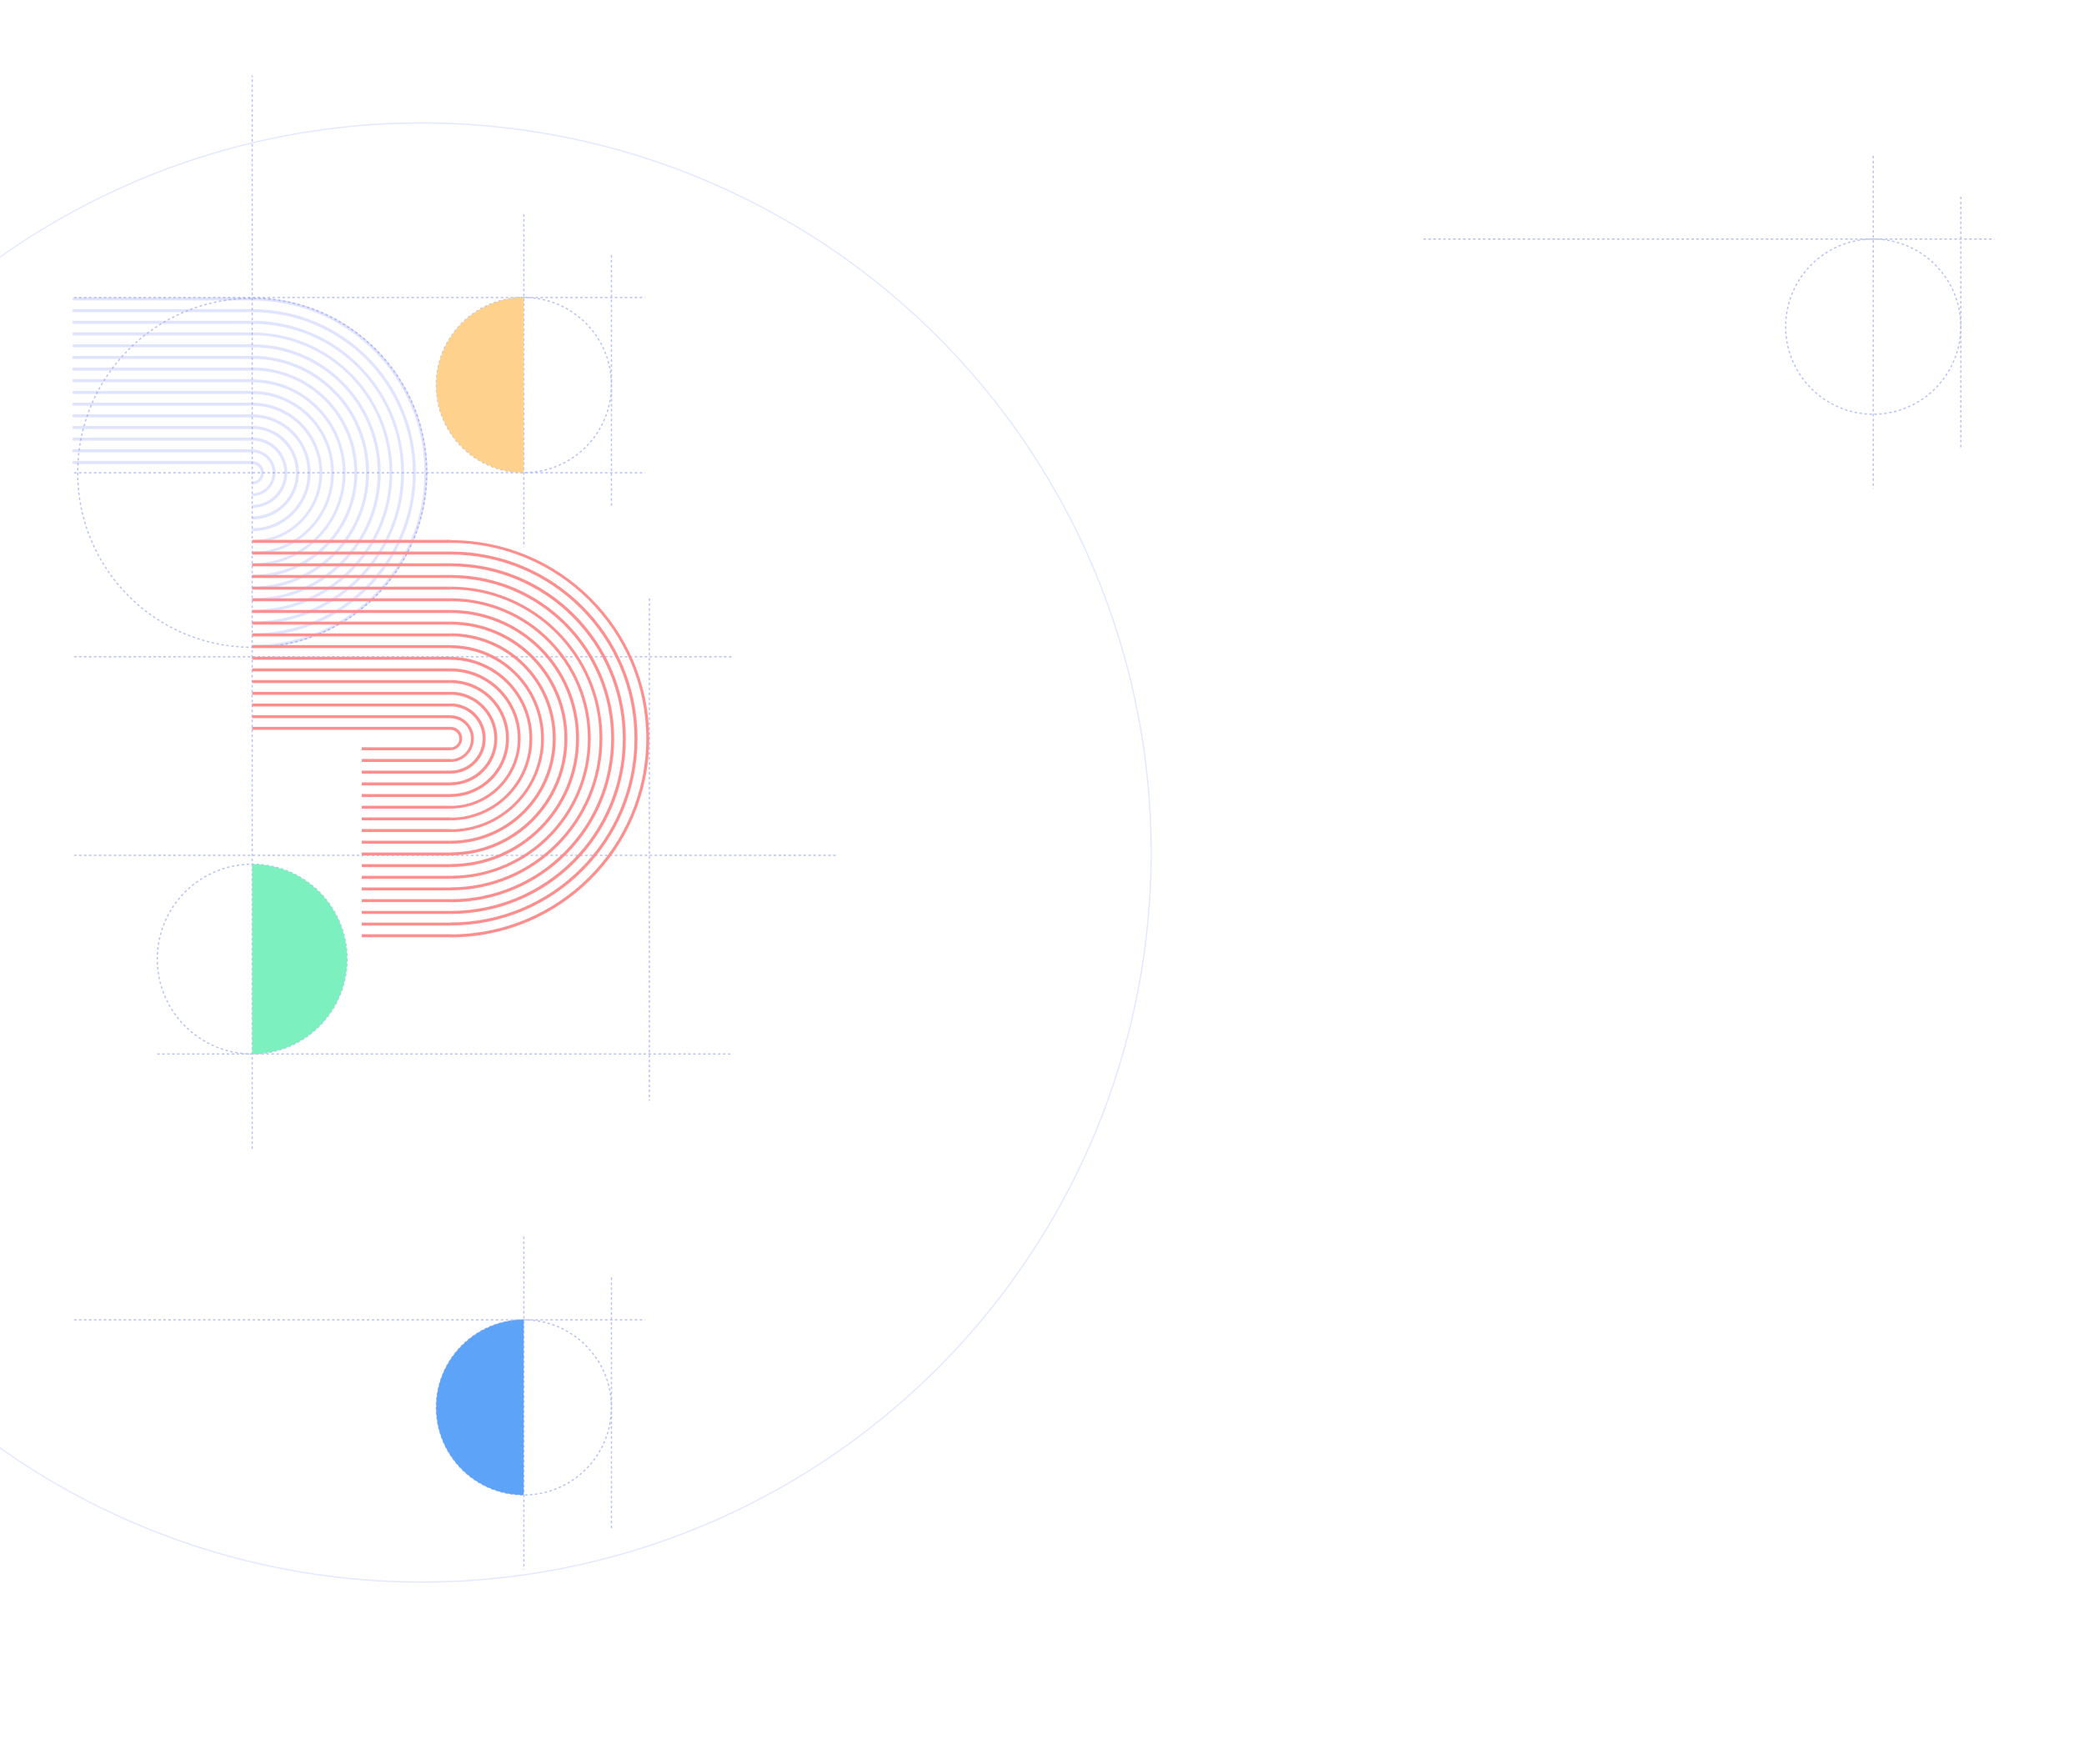 <?xml version="1.0" encoding="utf-8"?>
<!-- Generator: Adobe Illustrator 25.0.0, SVG Export Plug-In . SVG Version: 6.00 Build 0)  -->
<svg version="1.1" id="Layer_1" xmlns="http://www.w3.org/2000/svg" xmlns:xlink="http://www.w3.org/1999/xlink" x="0px" y="0px"
	 viewBox="0 0 1680 1422" style="enable-background:new 0 0 1680 1422;" xml:space="preserve">
<style type="text/css">
	.st0{fill:none;stroke:#B7C0F3;stroke-dasharray:2,2;}
	.st1{opacity:0.25;}
	.st2{fill:#8793FE;}
	.st3{opacity:0.95;fill:#FECF87;enable-background:new    ;}
	.st4{opacity:0.95;fill:#55A0F9;enable-background:new    ;}
	.st5{fill:#7DF0C0;}
	.st6{opacity:0.95;}
	.st7{fill:#FF8989;}
	.st8{opacity:0.2;fill:none;stroke:#7190FF;enable-background:new    ;}
</style>
<path class="st0" d="M59.7,689.5c0,0,171.4,0,615.1,0"/>
<path class="st0" d="M59.7,529.4h531"/>
<path class="st0" d="M59.7,239.8c0,0,16.6,0,460.3,0"/>
<path class="st0" d="M59.7,381.1H520"/>
<path class="st0" d="M126.8,849.6h463.9"/>
<path class="st0" d="M203.3,926.1V60.8"/>
<path class="st0" d="M492.9,205.6v202.5"/>
<path class="st0" d="M422.3,172.7c0,0,0,172.4,0,268.4"/>
<path class="st0" d="M59.7,1063.9c0,0,16.6,0,460.3,0"/>
<path class="st0" d="M492.9,1029.8v202.5"/>
<path class="st0" d="M422.3,996.8c0,0,0,172.4,0,268.4"/>
<path class="st0" d="M523.5,482.3v405"/>
<circle class="st0" cx="203.3" cy="381.1" r="140.7"/>
<circle class="st0" cx="422.3" cy="310.4" r="70.6"/>
<circle class="st0" cx="422.3" cy="1134.5" r="70.6"/>
<circle class="st0" cx="203.3" cy="773.1" r="76.5"/>
<g class="st1">
	<path class="st2" d="M203.3,239.8c78.1,0,141.3,63.2,141.3,141.3s-63.2,141.3-141.3,141.3V520c76.8,0,138.9-62.2,138.9-138.9
		S280,242.2,203.3,242.2L203.3,239.8L203.3,239.8z"/>
	<path class="st2" d="M203.3,249.2c72.9,0,131.9,59,131.9,131.9S276.2,513,203.3,513v-2.4c71.6,0,129.5-57.9,129.5-129.5
		s-57.9-129.5-129.5-129.5L203.3,249.2L203.3,249.2z"/>
	<path class="st2" d="M203.3,258.6c67.6,0,122.4,54.9,122.4,122.4s-54.9,122.4-122.4,122.4V501c66.3,0,120.1-53.8,120.1-120.1
		S269.6,261,203.3,261V258.6z"/>
	<path class="st2" d="M203.3,268c62.4,0,113,50.6,113,113s-50.6,113-113,113v-2.4c61.1,0,110.7-49.6,110.7-110.7
		s-49.6-110.7-110.7-110.7V268z"/>
	<path class="st2" d="M203.3,484.7c57.2,0,103.6-46.4,103.6-103.6s-46.4-103.6-103.6-103.6v2.4c55.9,0,101.2,45.3,101.2,101.2
		s-45.3,101.2-101.2,101.2V484.7z"/>
	<path class="st2" d="M203.3,475.2c52,0,94.2-42.1,94.2-94.2s-42.1-94.2-94.2-94.2v2.4c50.7,0,91.8,41.1,91.8,91.8
		s-41.1,91.8-91.8,91.8V475.2z"/>
	<path class="st2" d="M203.3,465.8c46.9,0,84.8-37.9,84.8-84.8s-37.9-84.8-84.8-84.8v2.4c45.6,0,82.4,36.8,82.4,82.4
		s-36.8,82.4-82.4,82.4L203.3,465.8L203.3,465.8z"/>
	<path class="st2" d="M203.3,456.4c41.6,0,75.3-33.8,75.3-75.3s-33.8-75.3-75.3-75.3v2.4c40.3,0,73,32.7,73,73s-32.7,73-73,73
		L203.3,456.4L203.3,456.4z"/>
	<path class="st2" d="M203.3,447c36.4,0,65.9-29.5,65.9-65.9s-29.5-65.9-65.9-65.9v2.4c35.1,0,63.6,28.5,63.6,63.6
		s-28.5,63.6-63.6,63.6L203.3,447L203.3,447z"/>
	<path class="st2" d="M203.3,437.6c31.2,0,56.5-25.3,56.5-56.5s-25.3-56.5-56.5-56.5v2.4c29.9,0,54.2,24.3,54.2,54.2
		c0,29.9-24.3,54.2-54.2,54.2V437.6z"/>
	<path class="st2" d="M203.3,428.2c26,0,47.1-21.1,47.1-47.1S229.3,334,203.3,334v2.4c24.7,0,44.7,20,44.7,44.7s-20,44.7-44.7,44.7
		V428.2z"/>
	<path class="st2" d="M203.3,418.7c20.8,0,37.7-16.8,37.7-37.7s-16.8-37.7-37.7-37.7v2.4c19.5,0,35.3,15.8,35.3,35.3
		s-15.8,35.3-35.3,35.3V418.7z"/>
	<path class="st2" d="M203.3,409.3c15.7,0,28.3-12.6,28.3-28.3c0-15.7-12.6-28.3-28.3-28.3v2.4c14.4,0,25.9,11.7,25.9,25.9
		s-11.5,26-25.9,26V409.3z"/>
	<path class="st2" d="M203.3,399.9c10.4,0,18.8-8.5,18.8-18.8s-8.5-18.8-18.8-18.8v2.4c9.1,0,16.5,7.4,16.5,16.5
		s-7.4,16.5-16.5,16.5V399.9z"/>
	<path class="st2" d="M203.3,390.5c5.2,0,9.4-4.2,9.4-9.4c0-5.2-4.2-9.4-9.4-9.4v2.4c3.9,0,7.1,3.2,7.1,7.1s-3.2,7.1-7.1,7.1V390.5z
		"/>
</g>
<g class="st1">
	<path class="st2" d="M203.3,239.8v2.4H58.5v-2.4H203.3z"/>
	<path class="st2" d="M203.3,249.2v2.4H58.5v-2.4H203.3z"/>
	<path class="st2" d="M203.3,258.6v2.4H58.5v-2.4H203.3z"/>
	<path class="st2" d="M203.3,268v2.4H58.5V268H203.3z"/>
	<path class="st2" d="M203.3,277.5v2.4H58.5v-2.4H203.3z"/>
	<path class="st2" d="M203.3,286.9v2.4H58.5v-2.4H203.3z"/>
	<path class="st2" d="M203.3,296.3v2.4H58.5v-2.4H203.3z"/>
	<path class="st2" d="M203.3,305.7v2.4H58.5v-2.4H203.3z"/>
	<path class="st2" d="M203.3,315.1v2.4H58.5v-2.4H203.3z"/>
	<path class="st2" d="M203.3,324.6v2.4H58.5v-2.4H203.3z"/>
	<path class="st2" d="M203.3,334v2.4H58.5V334H203.3z"/>
	<path class="st2" d="M203.3,343.4v2.4H58.5v-2.4H203.3z"/>
	<path class="st2" d="M203.3,352.8v2.4H58.5v-2.4H203.3z"/>
	<path class="st2" d="M203.3,362.2v2.4H58.5v-2.4H203.3z"/>
	<path class="st2" d="M203.3,371.6v2.4H58.5v-2.4H203.3z"/>
</g>
<path class="st3" d="M351.6,310.4c0,39,31.7,70.6,70.6,70.6V239.8C383.3,239.8,351.6,271.5,351.6,310.4z"/>
<path class="st4" d="M351.6,1134.5c0,39,31.7,70.6,70.6,70.6v-141.3C383.3,1063.9,351.6,1095.6,351.6,1134.5z"/>
<path class="st0" d="M1147.5,192.7c0,0,16.6,0,460.3,0"/>
<path class="st0" d="M1580.7,158.6v202.5"/>
<path class="st0" d="M1510.1,125.6c0,0,0,172.4,0,268.4"/>
<circle class="st0" cx="1510.1" cy="263.3" r="70.6"/>
<path class="st5" d="M279.8,773.1c0-42.3-34.3-76.5-76.5-76.5v153C245.6,849.6,279.8,815.4,279.8,773.1z"/>
<g class="st6">
	<path class="st7" d="M363.2,437.6c87.1,0,157.8,70.6,157.8,157.8s-70.6,157.8-157.8,157.8v2.4c88.4,0,160.1-71.7,160.1-160.1
		s-71.7-160.1-160.1-160.1L363.2,437.6L363.2,437.6z"/>
	<path class="st7" d="M363.2,444.6c83.2,0,150.7,67.5,150.7,150.7S446.4,746,363.2,746v-2.4c81.9,0,148.3-66.4,148.3-148.3
		S445.1,447,363.2,447V444.6L363.2,444.6z"/>
	<path class="st7" d="M363.2,454.1c78.1,0,141.3,63.2,141.3,141.3s-63.2,141.3-141.3,141.3v-2.4c76.8,0,138.9-62.2,138.9-138.9
		s-62.2-138.9-138.9-138.9V454.1L363.2,454.1z"/>
	<path class="st7" d="M363.2,463.5c72.9,0,131.9,59,131.9,131.9s-59,131.9-131.9,131.9v-2.4c71.6,0,129.5-57.9,129.5-129.5
		s-57.9-129.5-129.5-129.5V463.5L363.2,463.5z"/>
	<path class="st7" d="M363.2,472.9c67.6,0,122.4,54.9,122.4,122.4s-54.9,122.4-122.4,122.4v-2.4c66.3,0,120.1-53.8,120.1-120.1
		s-53.8-120.1-120.1-120.1V472.9L363.2,472.9z"/>
	<path class="st7" d="M363.2,482.3c62.4,0,113,50.6,113,113s-50.6,113-113,113V706c61.1,0,110.7-49.6,110.7-110.7
		s-49.6-110.7-110.7-110.7V482.3L363.2,482.3z"/>
	<path class="st7" d="M363.2,698.9c57.2,0,103.6-46.4,103.6-103.6c0-57.2-46.4-103.6-103.6-103.6v2.4c55.9,0,101.2,45.3,101.2,101.2
		s-45.3,101.2-101.2,101.2V698.9L363.2,698.9z"/>
	<path class="st7" d="M363.2,689.5c52,0,94.2-42.1,94.2-94.2c0-52-42.1-94.2-94.2-94.2v2.4c50.7,0,91.8,41.1,91.8,91.8
		s-41.1,91.8-91.8,91.8V689.5L363.2,689.5z"/>
	<path class="st7" d="M363.2,680.1c46.9,0,84.8-37.9,84.8-84.8s-37.9-84.8-84.8-84.8v2.4c45.6,0,82.4,36.8,82.4,82.4
		c0,45.6-36.8,82.4-82.4,82.4V680.1L363.2,680.1z"/>
	<path class="st7" d="M363.2,670.7c41.6,0,75.3-33.8,75.3-75.3c0-41.6-33.8-75.3-75.3-75.3v2.4c40.3,0,73,32.7,73,73s-32.7,73-73,73
		V670.7L363.2,670.7z"/>
	<path class="st7" d="M363.2,661.3c36.4,0,65.9-29.5,65.9-65.9s-29.5-65.9-65.9-65.9v2.4c35.1,0,63.6,28.5,63.6,63.6
		s-28.5,63.6-63.6,63.6V661.3L363.2,661.3z"/>
	<path class="st7" d="M363.2,651.8c31.2,0,56.5-25.3,56.5-56.5s-25.3-56.5-56.5-56.5v2.4c29.9,0,54.2,24.3,54.2,54.2
		s-24.3,54.2-54.2,54.2V651.8L363.2,651.8z"/>
	<path class="st7" d="M363.2,642.4c26,0,47.1-21.1,47.1-47.1s-21.1-47.1-47.1-47.1v2.4c24.7,0,44.7,20,44.7,44.7s-20,44.7-44.7,44.7
		V642.4L363.2,642.4z"/>
	<path class="st7" d="M363.2,633c20.8,0,37.7-16.8,37.7-37.7c0-20.8-16.8-37.7-37.7-37.7v2.4c19.5,0,35.3,15.8,35.3,35.3
		s-15.8,35.3-35.3,35.3V633L363.2,633z"/>
	<path class="st7" d="M363.2,623.6c15.7,0,28.3-12.6,28.3-28.3S378.9,567,363.2,567v2.4c14.4,0,25.9,11.7,25.9,25.9
		s-11.5,25.9-25.9,25.9V623.6L363.2,623.6z"/>
	<path class="st7" d="M363.2,614.2c10.4,0,18.8-8.5,18.8-18.8c0-10.4-8.5-18.8-18.8-18.8v2.4c9.1,0,16.5,7.4,16.5,16.5
		s-7.4,16.5-16.5,16.5V614.2L363.2,614.2z"/>
	<path class="st7" d="M363.2,604.7c5.2,0,9.4-4.2,9.4-9.4s-4.2-9.4-9.4-9.4v2.4c3.9,0,7.1,3.2,7.1,7.1c0,3.9-3.2,7.1-7.1,7.1V604.7z
		"/>
</g>
<g class="st6">
	<path class="st7" d="M363.4,435.2v2.4H203.3v-2.4H363.4z"/>
	<path class="st7" d="M363.4,444.6v2.4H203.3v-2.4H363.4z"/>
	<path class="st7" d="M363.4,454.1v2.4H203.3v-2.4H363.4z"/>
	<path class="st7" d="M363.4,463.5v2.4H203.3v-2.4H363.4z"/>
	<path class="st7" d="M363.4,472.9v2.4H203.3v-2.4H363.4z"/>
	<path class="st7" d="M363.4,482.3v2.4H203.3v-2.4H363.4z"/>
	<path class="st7" d="M363.4,491.7v2.4H203.3v-2.4H363.4z"/>
	<path class="st7" d="M363.4,501.1v2.4H203.3v-2.4H363.4z"/>
	<path class="st7" d="M363.4,510.6v2.4H203.3v-2.4H363.4z"/>
	<path class="st7" d="M363.4,520v2.4H203.3V520H363.4z"/>
	<path class="st7" d="M363.4,529.4v2.4H203.3v-2.4H363.4z"/>
	<path class="st7" d="M363.4,538.8v2.4H203.3v-2.4H363.4z"/>
	<path class="st7" d="M363.4,548.2v2.4H203.3v-2.4H363.4z"/>
	<path class="st7" d="M363.4,557.7v2.4H203.3v-2.4H363.4z"/>
	<path class="st7" d="M363.4,567.1v2.4H203.3v-2.4H363.4z"/>
	<path class="st7" d="M363.4,576.5v2.4H203.3v-2.4H363.4z"/>
	<path class="st7" d="M363.4,585.9v2.4H203.3v-2.4H363.4z"/>
</g>
<g class="st6">
	<path class="st7" d="M363.4,602.4v2.4h-71.8v-2.4H363.4z"/>
	<path class="st7" d="M363.4,611.8v2.4h-71.8v-2.4H363.4z"/>
	<path class="st7" d="M363.4,621.2v2.4h-71.8v-2.4H363.4z"/>
	<path class="st7" d="M363.4,630.7v2.4h-71.8v-2.4H363.4z"/>
	<path class="st7" d="M363.4,640.1v2.4h-71.8v-2.4H363.4z"/>
	<path class="st7" d="M363.4,649.5v2.4h-71.8v-2.4H363.4z"/>
	<path class="st7" d="M363.4,658.9v2.4h-71.8v-2.4H363.4z"/>
	<path class="st7" d="M363.4,668.3v2.4h-71.8v-2.4H363.4z"/>
	<path class="st7" d="M363.4,677.7v2.4h-71.8v-2.4H363.4z"/>
	<path class="st7" d="M363.4,687.2v2.4h-71.8v-2.4H363.4z"/>
	<path class="st7" d="M363.4,696.6v2.4h-71.8v-2.4H363.4z"/>
	<path class="st7" d="M363.4,706v2.4h-71.8V706H363.4z"/>
	<path class="st7" d="M363.4,715.4v2.4h-71.8v-2.4H363.4z"/>
	<path class="st7" d="M363.4,724.8v2.4h-71.8v-2.4H363.4z"/>
	<path class="st7" d="M363.4,734.3v2.4h-71.8v-2.4H363.4z"/>
	<path class="st7" d="M363.4,743.7v2.4h-71.8v-2.4H363.4z"/>
	<path class="st7" d="M363.4,753.1v2.4h-71.8v-2.4H363.4z"/>
</g>
<circle class="st8" cx="339.9" cy="687.2" r="588.1"/>
</svg>
